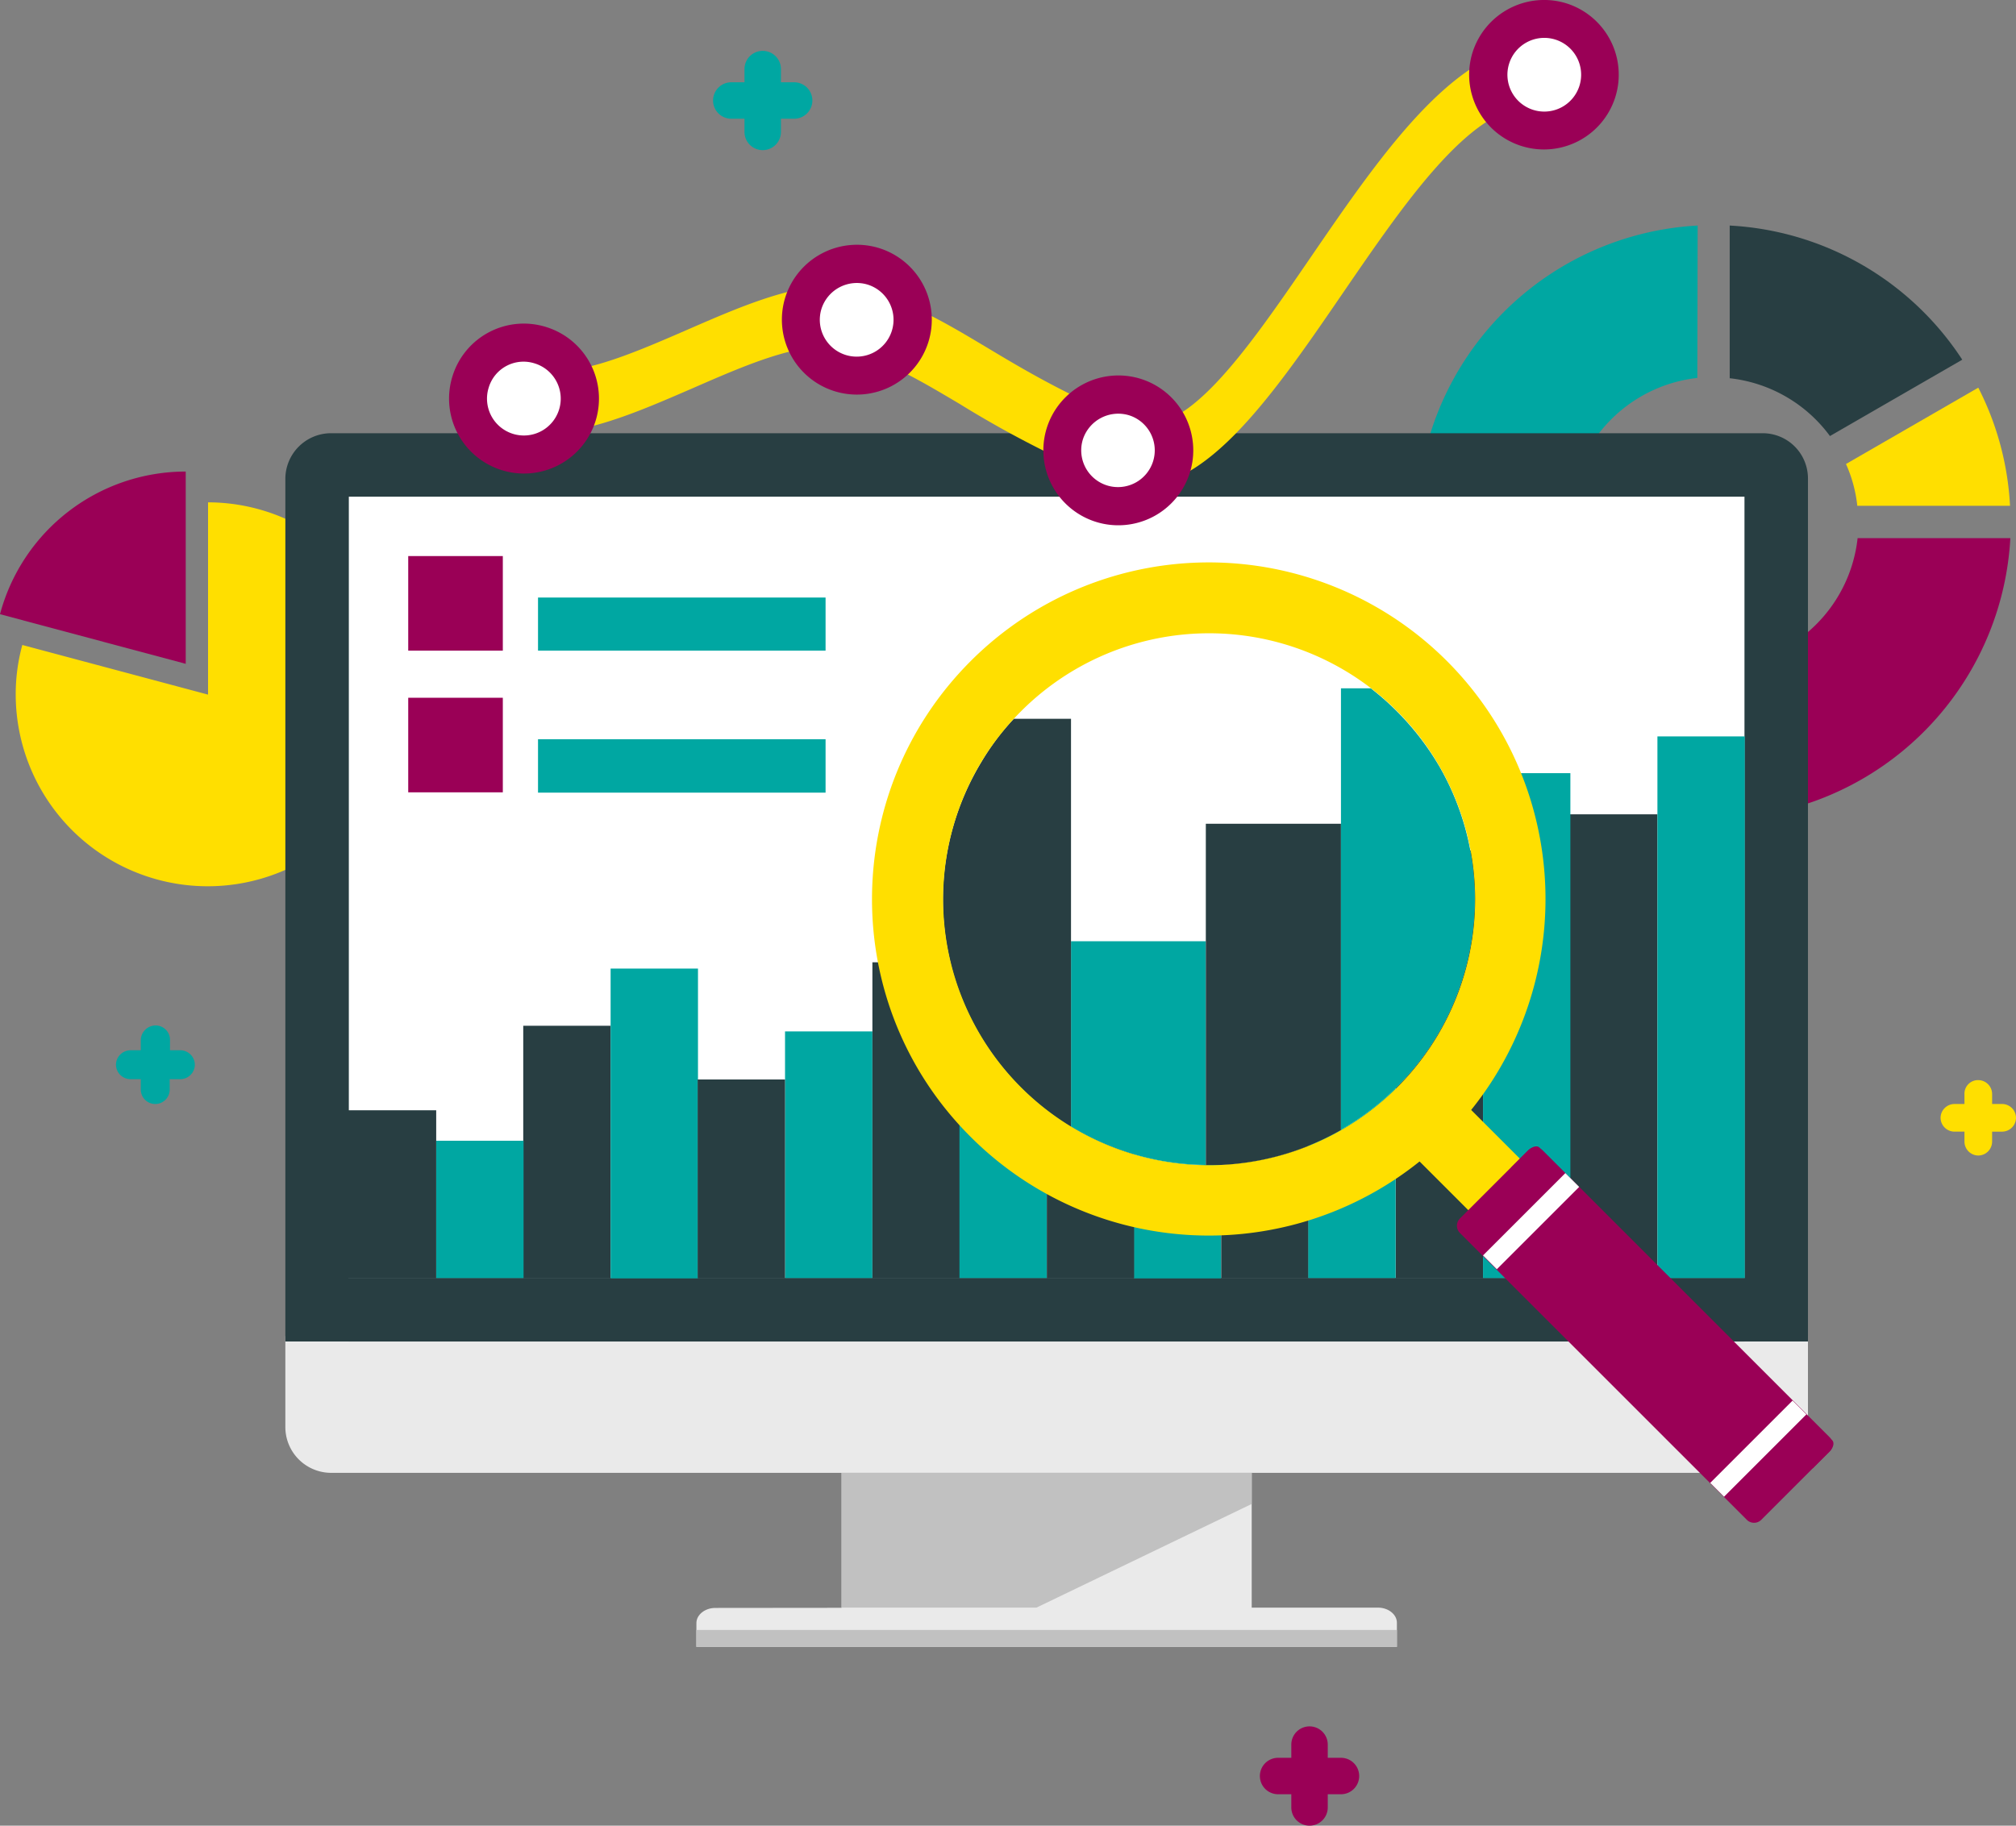 <svg id="a389884a-7ecc-4dfd-92c4-e8455b4c3a5f" data-name="Layer 1" xmlns="http://www.w3.org/2000/svg" viewBox="0 0 641.5 581.09"><rect x="0" y="0" width="641.5" height="581.09" fill="#808080" stroke="none"/><path d="M502.6,250.4a94.51,94.51,0,0,0,137.1-79.1H591.1a45.91,45.91,0,0,1-50.8,40.6,44.35,44.35,0,0,1-13.4-3.6Z" transform="translate(0 -0.01)" style="fill:#9a0056;fill-rule:evenodd"/><path d="M540.2,71.8a94.44,94.44,0,0,0-46.5,173.4L518,203.1a46,46,0,0,1,22.1-82.8Z" transform="translate(0 -0.01)" style="fill:#00a7a2;fill-rule:evenodd"/><path d="M624.4,114.5a94.28,94.28,0,0,0-74-42.7v48.6a45.79,45.79,0,0,1,31.9,18.4Z" transform="translate(0 -0.01)" style="fill:#283e42;fill-rule:evenodd"/><path d="M639.6,161a93.2,93.2,0,0,0-10.1-37.6l-42.1,24.3A43.74,43.74,0,0,1,591,161Z" transform="translate(0 -0.01)" style="fill:#ffdf00;fill-rule:evenodd"/><path d="M59.1,211.3,0,195.5a61.19,61.19,0,0,1,59.1-45.4Z" transform="translate(0 -0.01)" style="fill:#9a0056;fill-rule:evenodd"/><path d="M66.2,221.1V159.9A61.1,61.1,0,1,1,5,221a59.41,59.41,0,0,1,2.1-15.7Z" transform="translate(0 -0.01)" style="fill:#ffdf00;fill-rule:evenodd"/><path d="M105.3,468.8H560.9a14.4,14.4,0,0,0,14.4-14.4V425.3H90.8v29A14.58,14.58,0,0,0,105.3,468.8Z" transform="translate(0 -0.01)" style="fill:#eaeaea;fill-rule:evenodd"/><path d="M105.3,137.9H560.9a14.4,14.4,0,0,1,14.4,14.4V427H90.8V152.3A14.55,14.55,0,0,1,105.3,137.9Z" transform="translate(0 -0.01)" style="fill:#283e42;fill-rule:evenodd"/><rect x="267.8" y="468.79" width="130.5" height="44.2" style="fill:#eaeaea"/><path d="M329,511.7H438.5c3.3,0,6,2.2,6,4.8v7.7H221.6v-7.6c0-2.6,2.7-4.8,6-4.8l101.4-.1Z" transform="translate(0 -0.01)" style="fill:#eaeaea;fill-rule:evenodd"/><polygon points="267.8 468.79 398.3 468.79 398.3 478.69 329.8 511.69 267.8 511.69 267.8 468.79" style="fill:#c1c1c1;fill-rule:evenodd"/><rect x="221.6" y="518.79" width="222.9" height="5.4" style="fill:#c1c1c1"/><rect x="111" y="158.09" width="444.1" height="248.7" style="fill:#fff"/><rect x="111" y="406.79" width="444.1" height="20.2" style="fill:#283e42"/><rect x="166.5" y="326.49" width="27.8" height="80.3" style="fill:#283e42"/><rect x="194.3" y="308.29" width="27.8" height="98.6" style="fill:#00a7a2"/><rect x="249.8" y="328.29" width="27.8" height="78.5" style="fill:#00a7a2"/><rect x="277.6" y="306.29" width="27.8" height="100.5" style="fill:#283e42"/><rect x="305.3" y="288.79" width="27.8" height="118" style="fill:#00a7a2"/><rect x="138.8" y="363.09" width="27.8" height="43.7" style="fill:#00a7a2"/><rect x="222" y="343.59" width="27.8" height="63.2" style="fill:#283e42"/><rect x="360.8" y="303.79" width="27.8" height="103.1" style="fill:#00a7a2"/><rect x="388.6" y="279.49" width="27.8" height="127.3" style="fill:#283e42"/><rect x="333.1" y="257.89" width="27.8" height="148.9" style="fill:#283e42"/><rect x="499.6" y="259.19" width="27.8" height="147.6" style="fill:#283e42"/><rect x="444.1" y="270.69" width="27.8" height="136.1" style="fill:#283e42"/><rect x="416.3" y="251.69" width="27.8" height="155.1" style="fill:#00a7a2"/><rect x="471.9" y="246.09" width="27.8" height="160.7" style="fill:#00a7a2"/><rect x="106.1" y="353.39" width="32.7" height="53.4" style="fill:#283e42"/><rect x="527.4" y="234.39" width="27.8" height="172.4" style="fill:#00a7a2"/><path d="M384.6,201.6a84.6,84.6,0,1,0,84.6,84.6A84.63,84.63,0,0,0,384.6,201.6Z" transform="translate(0 -0.01)" style="fill:#fff;fill-rule:evenodd"/><path d="M340.8,299.6h42.9v71.2a84.3,84.3,0,0,1-42.9-12.2Z" transform="translate(0 -0.01)" style="fill:#00a7a2;fill-rule:evenodd"/><path d="M383.7,262.2h43v97.5a84.91,84.91,0,0,1-42,11.2h-1Z" transform="translate(0 -0.01)" style="fill:#283e42;fill-rule:evenodd"/><path d="M322.6,228.8h18.2V358.7a84.57,84.57,0,0,1-28.5-116.2A76.74,76.74,0,0,1,322.6,228.8Z" transform="translate(0 -0.01)" style="fill:#283e42;fill-rule:evenodd"/><path d="M436.2,219.1h-9.5V359.6a84.61,84.61,0,0,0,31.4-115.5,87.2,87.2,0,0,0-21.9-25Z" transform="translate(0 -0.01)" style="fill:#00a7a2;fill-rule:evenodd"/><path d="M308.9,210.4a107.13,107.13,0,1,1,0,151.5c-41.9-41.7-41.9-109.6,0-151.5Zm16,16a84.64,84.64,0,1,0,119.7,0h0a84.56,84.56,0,0,0-119.7,0Z" transform="translate(0 -0.01)" style="fill:#ffdf00;fill-rule:evenodd"/><rect x="472.41" y="341.39" width="23.2" height="88.4" transform="translate(-130.89 455.17) rotate(-45)" style="fill:#ffdf00"/><path d="M490.8,366.1l91.4,91.4a3.26,3.26,0,0,1,0,4.5l-21.8,21.8a3.26,3.26,0,0,1-4.5,0l-91.4-91.4a3.26,3.26,0,0,1,0-4.5l21.8-21.8A3.26,3.26,0,0,1,490.8,366.1Z" transform="translate(0 -0.01)" style="fill:#9a0056;fill-rule:evenodd"/><path d="M489.9,365.3,583,458.4c.8.8.4,2.4-.8,3.6l-5.4,5.4-95.9-95.8,5.4-5.4C487.5,364.9,489.2,364.5,489.9,365.3Z" transform="translate(0 -0.01)" style="fill:#9a0056;fill-rule:evenodd"/><path d="M498.1,373.4l4.4,4.4L476.3,404l-4.4-4.4Zm72.3,72.4,4.4,4.4-26.2,26.2-4.4-4.4Z" transform="translate(0 -0.01)" style="fill:#fff;fill-rule:evenodd"/><rect x="129.9" y="176.99" width="30.1" height="30.1" style="fill:#9a0056"/><rect x="171.2" y="190.19" width="91.5" height="16.9" style="fill:#00a7a2"/><rect x="129.9" y="222.09" width="30.1" height="30.1" style="fill:#9a0056"/><rect x="171.2" y="235.29" width="91.5" height="17" style="fill:#00a7a2"/><path d="M629.5,343.8h0a4.44,4.44,0,0,1,4.4,4.4v3.2h3.2a4.44,4.44,0,0,1,4.4,4.4h0a4.44,4.44,0,0,1-4.4,4.4h-3.2v3.2a4.44,4.44,0,0,1-4.4,4.4h0a4.44,4.44,0,0,1-4.4-4.4v-3.2h-3.2a4.44,4.44,0,0,1-4.4-4.4h0a4.44,4.44,0,0,1,4.4-4.4h3.2v-3.2A4.31,4.31,0,0,1,629.5,343.8Z" transform="translate(0 -0.01)" style="fill:#ffdf00;fill-rule:evenodd"/><path d="M49.5,326.4h0a4.59,4.59,0,0,1,4.6,4.6v3.3h3.3a4.65,4.65,0,0,1,4.6,4.6h0a4.65,4.65,0,0,1-4.6,4.6H54v3.3a4.59,4.59,0,0,1-4.6,4.6h0a4.59,4.59,0,0,1-4.6-4.6v-3.3H41.5a4.65,4.65,0,0,1-4.6-4.6h0a4.65,4.65,0,0,1,4.6-4.6h3.3V331A4.74,4.74,0,0,1,49.5,326.4Z" transform="translate(0 -0.01)" style="fill:#00a7a2;fill-rule:evenodd"/><path d="M242.7,16.2h0a5.8,5.8,0,0,1,5.8,5.8v4.2h4.2a5.8,5.8,0,0,1,5.8,5.8h0a5.8,5.8,0,0,1-5.8,5.8h-4.2V42a5.8,5.8,0,0,1-5.8,5.8h0a5.8,5.8,0,0,1-5.8-5.8V37.8h-4.2a5.8,5.8,0,0,1-5.8-5.8h0a5.8,5.8,0,0,1,5.8-5.8h4.2V22A5.8,5.8,0,0,1,242.7,16.2Z" transform="translate(0 -0.01)" style="fill:#00a7a2;fill-rule:evenodd"/><path d="M169.7,117.3c12.3,3.6,30.5-4.3,48.7-12.2,20.4-8.9,40.9-17.8,57.4-12.8,15.4,4.6,25.8,10.9,38.2,18.3,11.5,6.9,24.9,14.9,45.5,23.5,16.9,7.1,36.8-21.9,57.5-52.1,23.5-34.3,47.9-69.9,76.3-67.8l-3.8,19.5c-20.3-1.6-41.5,29.4-62,59.3-24.7,36.1-48.6,70.9-75.3,59.7a335.14,335.14,0,0,1-46.8-24.1c-12-7.1-21.9-13.1-35.9-17.3-12.3-3.7-30.6,4.2-48.9,12.2-20.3,8.8-40.6,17.7-57,12.9Z" transform="translate(0 -0.01)" style="fill:#ffdf00;fill-rule:evenodd"/><path d="M363,120.6a23.85,23.85,0,1,1-29.9,15.6h0A23.9,23.9,0,0,1,363,120.6Z" transform="translate(0 -0.01)" style="fill:#9a0056;fill-rule:evenodd"/><path d="M359.3,132.2a11.7,11.7,0,1,1-14.7,7.6A11.84,11.84,0,0,1,359.3,132.2Z" transform="translate(0 -0.01)" style="fill:#fff;fill-rule:evenodd"/><path d="M498.5,1.1a23.8,23.8,0,1,1-29.9,15.5h0A23.89,23.89,0,0,1,498.5,1.1Z" transform="translate(0 -0.01)" style="fill:#9a0056;fill-rule:evenodd"/><path d="M494.9,12.6a11.73,11.73,0,1,1-14.7,7.7h0A11.73,11.73,0,0,1,494.9,12.6Z" transform="translate(0 -0.01)" style="fill:#fff;fill-rule:evenodd"/><path d="M279.8,79a23.85,23.85,0,1,1-29.9,15.6h0A23.9,23.9,0,0,1,279.8,79Z" transform="translate(0 -0.01)" style="fill:#9a0056;fill-rule:evenodd"/><path d="M276.1,90.6a11.73,11.73,0,1,1-14.7,7.7h0A11.81,11.81,0,0,1,276.1,90.6Z" transform="translate(0 -0.01)" style="fill:#fff;fill-rule:evenodd"/><path d="M173.8,104.1A23.85,23.85,0,1,1,144,119.7h0A23.76,23.76,0,0,1,173.8,104.1Z" transform="translate(0 -0.01)" style="fill:#9a0056;fill-rule:evenodd"/><path d="M170.2,115.7a11.73,11.73,0,1,1-14.7,7.7h0A11.57,11.57,0,0,1,170.2,115.7Z" transform="translate(0 -0.01)" style="fill:#fff;fill-rule:evenodd"/><path d="M416.7,549.5h0a5.8,5.8,0,0,1,5.8,5.8v4.2h4.2a5.8,5.8,0,0,1,5.8,5.8h0a5.8,5.8,0,0,1-5.8,5.8h-4.2v4.2a5.8,5.8,0,0,1-5.8,5.8h0a5.8,5.8,0,0,1-5.8-5.8v-4.2h-4.2a5.8,5.8,0,0,1-5.8-5.8h0a5.8,5.8,0,0,1,5.8-5.8h4.2v-4.2A5.8,5.8,0,0,1,416.7,549.5Z" transform="translate(0 -0.01)" style="fill:#9a0056;fill-rule:evenodd"/></svg>
